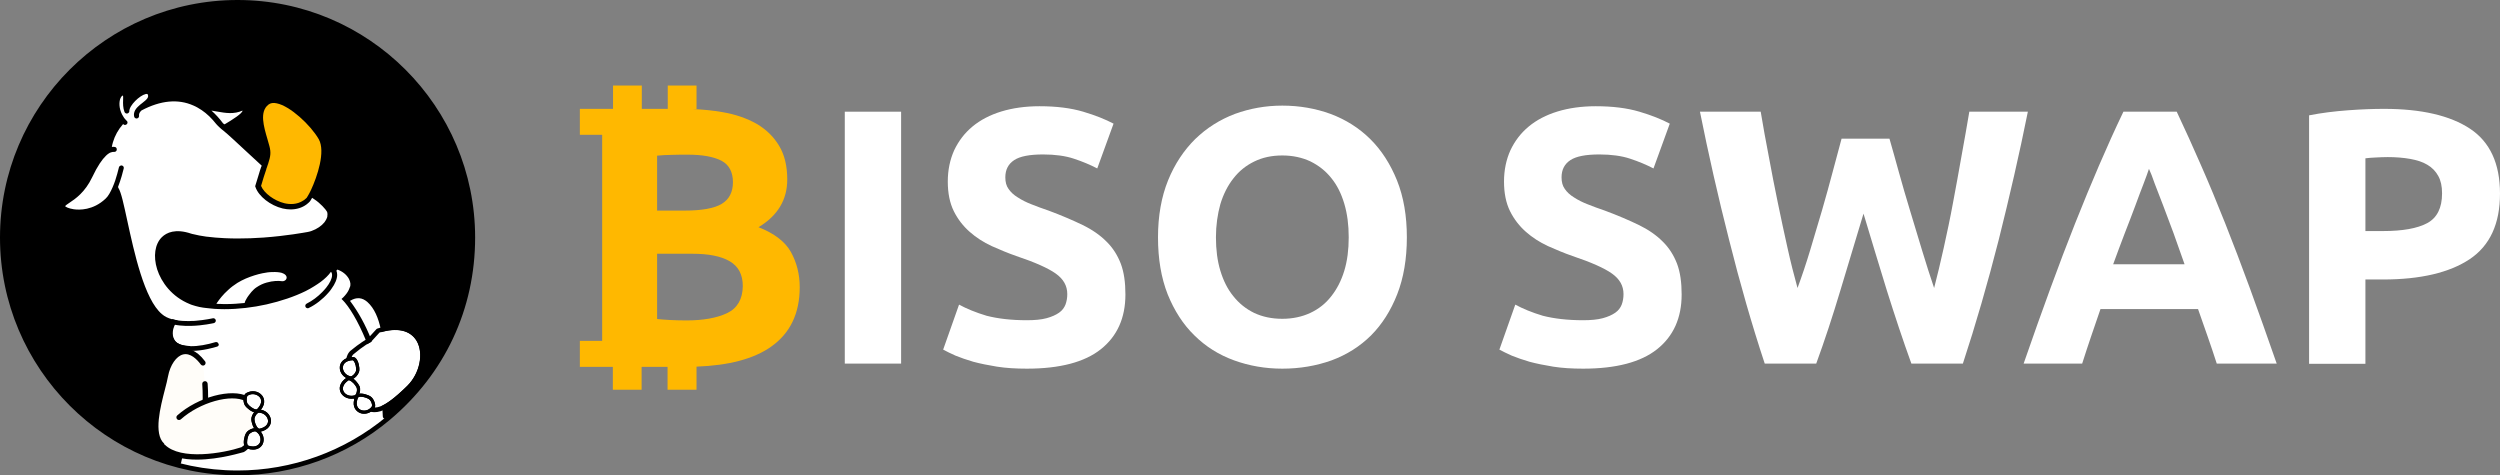 <svg width="263" height="50" viewBox="0 0 263 50" fill="none" xmlns="http://www.w3.org/2000/svg">
<rect x="0" y="0" width="263" height="50" fill="#808080" stroke="none"/>
<g clip-path="url(#clip0_52_75)">
<path d="M49.756 24.992C49.756 32.639 46.388 39.343 40.856 43.996C36.56 47.576 31.044 49.74 25.008 49.74C11.341 49.74 0.26 38.659 0.26 24.992C0.26 11.324 11.324 0.244 24.992 0.244C38.659 0.244 49.756 11.324 49.756 24.992Z" fill="white"/>
<path d="M44.793 10.12C44.37 9.551 43.915 9.014 43.443 8.493C43.215 8.233 42.971 7.973 42.727 7.712C42.646 7.631 42.564 7.55 42.483 7.468C41.653 6.638 40.758 5.874 39.815 5.158C39.57 4.979 39.343 4.8 39.099 4.637C38.724 4.377 38.35 4.133 37.976 3.905C37.602 3.677 37.211 3.449 36.804 3.238C36.365 2.994 35.926 2.782 35.47 2.571C35.112 2.392 34.738 2.245 34.364 2.083C33.892 1.887 33.42 1.708 32.948 1.546C32.753 1.481 32.558 1.416 32.362 1.35C32.167 1.285 31.972 1.237 31.777 1.171C31.484 1.09 31.191 1.009 30.882 0.944C30.687 0.895 30.475 0.846 30.28 0.797C28.571 0.423 26.814 0.228 24.992 0.228C23.169 0.228 21.412 0.423 19.704 0.797C19.509 0.846 19.297 0.879 19.102 0.944C18.809 1.009 18.516 1.09 18.207 1.171C18.012 1.22 17.816 1.285 17.621 1.35C17.426 1.416 17.231 1.481 17.035 1.546C16.564 1.708 16.076 1.887 15.62 2.083C15.246 2.229 14.871 2.392 14.514 2.571C14.058 2.782 13.619 3.01 13.179 3.238C12.789 3.449 12.398 3.677 12.024 3.905C11.764 4.068 11.52 4.23 11.276 4.393C10.901 4.637 10.543 4.897 10.185 5.174C10.072 5.272 9.941 5.353 9.827 5.451C9.356 5.809 8.9 6.199 8.461 6.59C8.233 6.785 8.021 6.996 7.81 7.192C7.712 7.289 7.598 7.403 7.501 7.501C6.378 8.607 5.369 9.844 4.474 11.162C4.361 11.324 4.247 11.487 4.149 11.65C1.676 15.506 0.244 20.078 0.244 24.992C0.244 25.138 0.244 25.285 0.244 25.431C0.244 25.496 0.244 25.561 0.244 25.61V25.626C0.244 25.773 0.26 25.903 0.26 26.033C0.26 26.049 0.26 26.066 0.26 26.066C0.26 26.212 0.277 26.359 0.277 26.505C0.277 26.538 0.277 26.586 0.277 26.619C0.293 26.765 0.293 26.928 0.309 27.075C0.309 27.091 0.309 27.091 0.309 27.107C0.325 27.237 0.325 27.367 0.342 27.498C0.342 27.546 0.358 27.595 0.358 27.66C0.374 27.823 0.39 27.969 0.407 28.132C0.423 28.311 0.456 28.49 0.488 28.653C0.504 28.799 0.537 28.962 0.553 29.108C0.569 29.173 0.569 29.255 0.586 29.32C0.602 29.434 0.635 29.548 0.651 29.678C0.683 29.824 0.716 29.971 0.748 30.133C0.797 30.329 0.83 30.524 0.879 30.719C0.911 30.849 0.944 30.996 0.976 31.126C0.992 31.191 1.009 31.24 1.025 31.305C1.058 31.435 1.09 31.565 1.123 31.695C1.155 31.826 1.188 31.939 1.237 32.07C1.253 32.118 1.269 32.184 1.285 32.232C1.334 32.362 1.367 32.509 1.416 32.639C1.416 32.655 1.432 32.688 1.432 32.704C1.481 32.851 1.529 32.997 1.578 33.144C1.627 33.306 1.692 33.469 1.741 33.615C1.855 33.908 1.969 34.217 2.099 34.51C2.164 34.657 2.213 34.787 2.278 34.933C2.294 34.982 2.327 35.047 2.343 35.096C2.359 35.129 2.359 35.145 2.375 35.177C2.424 35.275 2.473 35.389 2.522 35.486C2.587 35.633 2.668 35.796 2.733 35.942C2.815 36.089 2.88 36.235 2.961 36.398C3.026 36.528 3.108 36.674 3.173 36.804C3.173 36.821 3.189 36.837 3.189 36.837C3.27 36.983 3.352 37.13 3.433 37.276C3.433 37.292 3.449 37.309 3.466 37.325C3.531 37.455 3.612 37.585 3.693 37.716C3.872 38.008 4.051 38.318 4.247 38.611C4.328 38.724 4.393 38.838 4.474 38.952C4.588 39.115 4.702 39.278 4.816 39.44C4.897 39.554 4.979 39.668 5.06 39.782C5.076 39.798 5.076 39.815 5.093 39.815C5.174 39.928 5.255 40.026 5.337 40.14C5.451 40.286 5.565 40.416 5.678 40.563C5.776 40.693 5.89 40.823 5.988 40.953C6.101 41.084 6.199 41.214 6.313 41.328C6.638 41.702 6.98 42.06 7.322 42.418C7.419 42.516 7.517 42.613 7.631 42.727C7.647 42.743 7.663 42.76 7.68 42.776C7.794 42.89 7.908 42.987 8.021 43.101C8.038 43.117 8.054 43.134 8.07 43.15C8.184 43.264 8.298 43.361 8.412 43.459C8.542 43.573 8.656 43.671 8.786 43.785C9.03 43.996 9.291 44.208 9.551 44.419C9.681 44.517 9.811 44.631 9.941 44.728C10.072 44.826 10.202 44.923 10.348 45.021C10.348 45.021 10.364 45.021 10.364 45.037L10.755 45.314C10.885 45.412 11.031 45.509 11.162 45.591C11.373 45.737 11.585 45.867 11.796 45.997C12.008 46.128 12.219 46.258 12.431 46.388C12.789 46.599 13.13 46.795 13.505 46.974C13.619 47.039 13.749 47.087 13.863 47.153C15.652 48.096 18.061 48.828 18.614 48.942C18.809 48.975 19.02 48.877 19.053 48.666C19.167 48.145 19.378 47.153 19.525 46.534C20.208 43.785 20.973 40.709 20.127 36.918C20.111 36.853 20.094 36.772 20.078 36.691C20.046 36.593 20.029 36.495 19.997 36.398C19.899 36.398 19.818 36.398 19.72 36.381C19.622 36.381 19.525 36.365 19.444 36.349C19.004 36.284 18.646 36.137 18.418 35.877C18.012 35.389 18.044 34.738 18.337 34.152C18.728 34.234 19.118 34.266 19.525 34.282C19.622 34.282 19.72 34.282 19.818 34.282C19.915 34.282 20.029 34.282 20.127 34.282C21.363 34.25 22.421 34.006 22.502 33.99C22.633 33.957 22.73 33.811 22.698 33.68C22.665 33.534 22.519 33.453 22.389 33.485C22.372 33.485 21.591 33.664 20.599 33.745C20.469 33.762 20.355 33.762 20.208 33.762C20.094 33.762 19.98 33.778 19.866 33.778C19.46 33.778 19.037 33.762 18.646 33.697C18.549 33.68 18.451 33.664 18.353 33.648C18.256 33.632 18.174 33.599 18.093 33.583C17.686 33.469 17.328 33.306 17.035 33.046C15.181 31.5 14.107 26.505 13.391 23.218C13.017 21.494 12.756 20.257 12.463 19.785C12.463 19.785 12.447 19.736 12.415 19.671C12.724 18.874 12.935 18.077 13.017 17.719C13.049 17.572 12.968 17.442 12.821 17.41C12.773 17.393 12.724 17.41 12.675 17.426C12.594 17.459 12.528 17.524 12.512 17.605C12.415 18.044 12.268 18.516 12.122 18.988C12.089 19.102 12.04 19.232 11.992 19.346C11.943 19.476 11.894 19.59 11.845 19.704C11.617 20.224 11.373 20.664 11.097 20.908C9.779 22.145 8.331 22.096 7.761 22.014C7.208 21.933 6.915 21.77 6.85 21.689C6.899 21.608 7.127 21.445 7.306 21.331C7.924 20.924 8.949 20.224 9.697 18.646C10.267 17.442 10.755 16.759 11.145 16.385C11.243 16.287 11.324 16.222 11.422 16.157C11.52 16.092 11.601 16.043 11.682 16.027C11.812 15.978 11.91 15.978 12.008 15.978C12.057 15.978 12.089 15.978 12.122 15.962C12.203 15.929 12.284 15.848 12.284 15.734C12.301 15.587 12.187 15.457 12.057 15.457C11.959 15.441 11.861 15.441 11.764 15.457C11.796 15.294 11.829 15.132 11.878 14.969C12.089 14.253 12.447 13.619 12.951 13.049C13 13.114 13.082 13.147 13.147 13.147C13.212 13.147 13.277 13.114 13.342 13.065C13.423 12.984 13.44 12.854 13.374 12.756C13.374 12.74 13.358 12.724 13.326 12.707C13.326 12.691 13.309 12.691 13.309 12.691C13.244 12.626 13.195 12.577 13.147 12.512C13.082 12.447 13.033 12.366 12.984 12.284C12.561 11.65 12.496 10.934 12.626 10.462C12.691 10.251 12.805 10.088 12.903 10.055C12.919 10.055 12.935 10.055 12.935 10.055C12.968 10.137 12.951 10.364 12.951 10.527C12.935 10.901 12.935 11.357 13.098 11.78C13.147 11.894 13.261 11.959 13.391 11.943C13.472 11.926 13.553 11.861 13.586 11.796C13.602 11.764 13.602 11.731 13.602 11.699C13.602 11.08 14.692 10.039 15.327 9.893C15.506 9.86 15.522 9.909 15.539 9.925C15.685 10.234 15.473 10.446 14.969 10.836C14.839 10.934 14.692 11.048 14.562 11.178C14.383 11.341 14.237 11.52 14.155 11.731C14.107 11.845 14.09 11.959 14.09 12.073C14.09 12.122 14.09 12.171 14.107 12.236C14.107 12.268 14.123 12.301 14.139 12.333C14.188 12.415 14.286 12.48 14.4 12.463C14.546 12.447 14.644 12.317 14.627 12.171C14.595 11.975 14.692 11.796 14.888 11.617C16.889 10.56 18.728 10.381 20.338 11.097C20.501 11.162 20.648 11.243 20.794 11.324C20.94 11.406 21.071 11.487 21.217 11.585C21.77 11.959 22.275 12.447 22.747 13.049C22.942 13.277 23.251 13.537 23.3 13.586C23.365 13.635 23.43 13.684 23.527 13.765C24.048 14.188 24.943 15.034 25.822 15.848C26.359 16.336 26.944 16.889 27.53 17.426C27.514 17.475 27.497 17.54 27.465 17.589C27.4 17.784 27.319 18.012 27.253 18.256C27.14 18.614 27.009 19.02 26.863 19.525L26.847 19.606L26.879 19.688C27.205 20.648 28.441 21.624 29.743 21.933C30.036 21.998 30.312 22.031 30.573 22.031C31.207 22.031 31.793 21.852 32.265 21.494C32.33 21.445 32.411 21.38 32.476 21.315C32.509 21.282 32.525 21.266 32.558 21.233L32.574 21.217C32.59 21.201 32.606 21.168 32.639 21.136C32.688 21.054 32.769 20.94 32.834 20.81C32.916 20.859 32.997 20.924 33.078 20.973C33.68 21.363 34.282 22.031 34.413 22.291C34.461 22.454 34.461 22.633 34.429 22.812C34.429 22.844 34.413 22.877 34.396 22.909C34.364 23.007 34.315 23.105 34.25 23.202C34.217 23.267 34.169 23.332 34.12 23.397C33.811 23.772 33.339 24.097 32.785 24.292C32.688 24.325 32.606 24.357 32.509 24.374C32.428 24.39 32.362 24.406 32.281 24.422C32.281 24.422 32.281 24.422 32.265 24.422C32.07 24.455 30.166 24.813 27.709 24.992C26.83 25.057 25.887 25.09 24.927 25.09C24.504 25.09 24.064 25.073 23.641 25.057C22.991 25.024 22.34 24.976 21.721 24.894H21.705C21.201 24.829 20.713 24.732 20.257 24.618C20.208 24.618 20.176 24.601 20.143 24.585H20.127C18.451 24.016 17.523 24.471 17.035 24.943C16.287 25.675 16.108 26.961 16.531 28.327C16.97 29.694 18.077 31.224 19.964 31.988C20.062 32.037 20.176 32.07 20.273 32.102C20.387 32.135 20.485 32.167 20.599 32.2C20.843 32.265 21.103 32.33 21.363 32.362C21.445 32.379 21.542 32.395 21.624 32.395C21.77 32.411 21.917 32.428 22.079 32.444C22.242 32.46 22.421 32.476 22.584 32.493C22.909 32.509 23.235 32.525 23.576 32.525H23.625C25.073 32.525 26.603 32.346 28.051 32.021C29.548 31.679 30.963 31.207 32.151 30.622C32.314 30.54 32.476 30.459 32.639 30.361C32.785 30.28 32.916 30.198 33.046 30.117C33.29 29.971 33.518 29.808 33.729 29.662C34.185 29.32 34.559 28.962 34.819 28.588C34.868 28.637 34.901 28.718 34.917 28.783V28.799C34.933 28.848 34.933 28.897 34.933 28.946C34.933 29.32 34.689 29.792 34.315 30.264C34.25 30.345 34.185 30.426 34.12 30.491C34.055 30.573 33.973 30.654 33.908 30.719C33.436 31.207 32.851 31.647 32.265 31.939C32.135 32.005 32.086 32.151 32.135 32.265V32.281C32.184 32.379 32.281 32.428 32.379 32.428C32.411 32.428 32.46 32.428 32.493 32.395C33.209 32.053 33.957 31.468 34.526 30.817C34.592 30.735 34.657 30.67 34.722 30.589C34.787 30.508 34.836 30.443 34.884 30.361C35.242 29.873 35.47 29.352 35.47 28.913C35.47 28.75 35.438 28.604 35.389 28.474C35.438 28.409 35.438 28.409 35.503 28.36C36.04 28.555 36.463 28.897 36.707 29.336C36.886 29.678 36.918 30.02 36.788 30.247C36.788 30.264 36.772 30.28 36.772 30.296C36.674 30.589 36.511 30.833 36.3 31.077C36.235 31.142 36.186 31.207 36.121 31.272C36.056 31.337 35.991 31.386 35.926 31.451C35.991 31.516 36.072 31.581 36.137 31.663C36.186 31.712 36.235 31.761 36.284 31.826C37.797 33.615 40.14 38.724 40.27 43.785C40.27 44.045 40.579 44.175 40.774 44.012C40.774 44.012 41.116 43.719 41.279 43.573C41.523 43.361 41.751 43.134 41.995 42.922C42.076 42.841 42.174 42.76 42.255 42.678C42.336 42.597 42.418 42.516 42.499 42.45C42.581 42.369 42.662 42.288 42.727 42.206C42.808 42.125 42.873 42.044 42.955 41.962C43.036 41.881 43.101 41.8 43.182 41.718C43.248 41.637 43.313 41.572 43.394 41.49C43.671 41.165 43.947 40.856 44.224 40.514C44.289 40.433 44.354 40.368 44.403 40.286C44.468 40.205 44.533 40.124 44.582 40.059C44.647 39.977 44.696 39.896 44.761 39.815C44.826 39.733 44.875 39.652 44.94 39.57C45.054 39.408 45.167 39.245 45.281 39.082C45.346 39.001 45.395 38.92 45.444 38.838C45.721 38.431 45.981 38.008 46.241 37.569C46.306 37.455 46.372 37.358 46.437 37.244C46.567 37.032 46.681 36.804 46.795 36.593C46.86 36.479 46.908 36.365 46.974 36.267C47.022 36.186 47.055 36.089 47.104 36.007C47.641 34.933 48.096 33.811 48.471 32.655C48.536 32.46 48.601 32.265 48.65 32.07C48.682 31.972 48.698 31.874 48.731 31.777C48.796 31.549 48.861 31.337 48.91 31.11C49.024 30.67 49.121 30.215 49.219 29.759C49.268 29.531 49.3 29.304 49.349 29.076C49.365 28.978 49.382 28.864 49.398 28.767C49.447 28.49 49.479 28.213 49.512 27.921C49.561 27.498 49.609 27.075 49.626 26.651C49.658 26.228 49.675 25.789 49.675 25.35V25.317C49.675 25.268 49.675 25.22 49.675 25.155C49.675 25.106 49.675 25.041 49.675 24.992C49.756 19.411 47.901 14.269 44.793 10.12ZM23.625 13.082C23.56 13.033 23.511 13 23.462 12.984L23.446 12.951C23.072 12.447 22.665 12.008 22.242 11.634C22.437 11.666 22.633 11.699 22.811 11.731C23.739 11.894 24.601 12.04 25.512 11.634C25.529 11.91 24.455 12.594 23.625 13.082ZM29.645 29.58C29.304 29.531 28.718 29.531 28.051 29.727C27.693 29.824 27.335 29.987 26.977 30.231C26.798 30.345 26.619 30.524 26.456 30.703C26.375 30.8 26.277 30.914 26.212 31.012C26.131 31.126 26.049 31.224 25.984 31.337C25.854 31.549 25.756 31.744 25.74 31.874C25.089 31.939 24.455 31.988 23.82 31.988C23.593 31.988 23.349 31.988 23.121 31.972C23.007 31.972 22.877 31.972 22.763 31.956C22.795 31.907 22.828 31.874 22.86 31.809C23.072 31.5 23.446 30.996 24.016 30.491C24.292 30.231 24.618 29.987 24.976 29.759C25.252 29.596 25.545 29.434 25.854 29.304C26.473 29.043 27.058 28.864 27.595 28.75C27.986 28.669 28.344 28.62 28.653 28.62C29.059 28.604 29.385 28.637 29.629 28.702C29.662 28.718 29.694 28.718 29.71 28.734C30.442 28.994 30.166 29.645 29.645 29.58Z" fill="black"/>
<path d="M22.843 36.462C22.494 36.571 21.332 36.904 20.187 36.916L20.139 36.911C20.059 36.903 19.994 36.912 19.914 36.904C19.819 36.894 19.739 36.886 19.642 36.892C19.02 36.829 18.459 36.643 18.083 36.218C17.552 35.584 17.557 34.747 17.888 34.023C17.93 33.931 17.97 33.854 18.012 33.762C18.05 33.701 18.09 33.625 18.128 33.564C18.206 33.589 18.3 33.614 18.395 33.64C18.488 33.666 18.584 33.675 18.694 33.703C18.638 33.778 18.6 33.838 18.544 33.913C18.486 34.004 18.445 34.096 18.387 34.187C18.102 34.77 18.067 35.427 18.468 35.919C18.685 36.166 19.056 36.317 19.485 36.377C19.581 36.387 19.66 36.395 19.772 36.406C19.852 36.414 19.947 36.424 20.044 36.418C20.848 36.435 21.801 36.258 22.665 35.992C22.798 35.957 22.952 36.022 22.986 36.17C22.986 36.17 22.984 36.186 23 36.188C23.054 36.29 22.976 36.427 22.843 36.462Z" fill="black"/>
<path d="M32.72 19.98C32.688 20.062 32.639 20.143 32.606 20.208C32.558 20.29 32.525 20.387 32.476 20.452C32.411 20.566 32.362 20.664 32.314 20.729C32.297 20.762 32.265 20.794 32.249 20.826C32.216 20.859 32.184 20.892 32.151 20.908C32.086 20.973 32.005 21.038 31.923 21.087C31.24 21.543 30.475 21.51 29.922 21.38C28.848 21.119 27.774 20.322 27.465 19.557C27.66 18.858 27.839 18.337 27.986 17.898C28.002 17.849 28.018 17.817 28.018 17.768C28.018 17.751 28.034 17.735 28.034 17.719C28.034 17.703 28.034 17.703 28.051 17.686C28.067 17.621 28.099 17.556 28.116 17.491C28.132 17.459 28.132 17.426 28.148 17.393C28.165 17.328 28.181 17.279 28.213 17.214C28.457 16.45 28.523 16.059 28.344 15.376C28.279 15.148 28.213 14.904 28.132 14.627C27.758 13.342 27.27 11.748 28.246 10.999C28.457 10.836 28.75 10.787 29.108 10.869C30.508 11.145 32.672 13.147 33.534 14.644C34.266 15.945 33.371 18.581 32.72 19.98Z" fill="#FFB800"/>
<path d="M40.404 40.354C39.718 37.07 38.651 34.081 36.816 31.646C36.828 31.636 36.851 31.638 36.863 31.628C37.502 31.243 38.101 31.287 38.648 31.77C40.152 33.104 40.314 36.032 40.402 37.793C40.432 38.331 40.45 38.754 40.517 39.01C40.597 39.382 40.551 39.878 40.404 40.354Z" fill="white"/>
<path d="M21.549 40.372C21.549 40.372 21.826 44.057 20.996 46.236C20.492 47.459 19.181 48.251 17.086 46.888C15.483 45.431 17.068 41.344 17.4 39.545C17.778 37.514 19.488 35.703 21.365 38.192" fill="#FFFDF9"/>
<path d="M19.098 47.872C18.54 47.87 17.816 47.692 16.926 47.109C16.914 47.099 16.901 47.089 16.889 47.079C15.486 45.807 16.247 42.929 16.788 40.825C16.929 40.298 17.054 39.842 17.121 39.482C17.344 38.298 18.057 36.997 19.136 36.741C19.703 36.604 20.603 36.72 21.575 38.012C21.666 38.128 21.639 38.313 21.523 38.404C21.407 38.496 21.222 38.469 21.131 38.352C20.697 37.769 20.016 37.108 19.27 37.285C18.547 37.46 17.901 38.402 17.678 39.586C17.613 39.968 17.488 40.425 17.349 40.974C16.873 42.821 16.139 45.616 17.256 46.655C18.159 47.248 18.975 47.44 19.615 47.239C20.113 47.087 20.505 46.683 20.744 46.113C21.041 45.32 21.236 44.196 21.302 42.8C21.308 42.64 21.445 42.524 21.595 42.543C21.755 42.55 21.871 42.686 21.852 42.836C21.793 44.3 21.592 45.481 21.257 46.346C20.954 47.071 20.425 47.591 19.785 47.792C19.594 47.822 19.371 47.867 19.098 47.872Z" fill="black"/>
<path d="M21.581 43.091C21.421 43.084 21.295 42.96 21.302 42.8C21.364 41.484 21.278 40.399 21.278 40.399C21.262 40.241 21.387 40.115 21.544 40.099C21.702 40.083 21.829 40.208 21.844 40.365C21.849 40.41 21.934 41.495 21.875 42.834C21.853 42.961 21.729 43.087 21.581 43.091Z" fill="black"/>
<path d="M17.121 46.959C19.09 48.936 24.128 47.747 25.523 47.277C26.593 46.66 28.721 43.232 25.948 41.935C24.375 41.097 20.965 41.986 18.839 43.893" fill="#FFFDF9"/>
<path d="M20.719 48.352C19.264 48.352 17.825 48.073 16.925 47.168C16.825 47.055 16.809 46.883 16.927 46.768C17.041 46.668 17.213 46.652 17.328 46.77C18.999 48.457 23.477 47.687 25.409 47.043C26.021 46.673 27.1 45.189 27.038 43.883C27.01 43.139 26.611 42.568 25.834 42.202C24.318 41.398 21.011 42.334 19.024 44.115C18.91 44.215 18.728 44.211 18.628 44.098C18.528 43.984 18.532 43.801 18.646 43.702C20.831 41.762 24.36 40.809 26.082 41.708C27.019 42.155 27.55 42.898 27.596 43.865C27.659 45.39 26.465 47.09 25.658 47.552C25.638 47.563 25.618 47.574 25.603 47.569C25.572 47.56 23.128 48.352 20.719 48.352Z" fill="black"/>
<path d="M26.001 41.458C25.708 41.637 25.74 42.288 25.903 42.532C26.163 42.922 26.895 43.426 27.172 43.15C28.327 41.962 27.009 40.872 26.001 41.458Z" fill="white"/>
<path d="M26.944 43.394C26.928 43.394 26.895 43.394 26.879 43.394C26.489 43.361 25.968 42.955 25.756 42.629C25.626 42.434 25.578 42.044 25.643 41.751C25.691 41.555 25.789 41.409 25.919 41.344C26.489 41.019 27.205 41.132 27.579 41.62C27.872 41.995 27.937 42.629 27.286 43.28C27.205 43.313 27.107 43.394 26.944 43.394ZM26.082 41.604C26.033 41.637 25.984 41.702 25.968 41.816C25.919 42.044 25.968 42.336 26.033 42.45C26.212 42.711 26.635 43.036 26.928 43.069C26.993 43.069 27.026 43.069 27.058 43.036C27.481 42.597 27.595 42.141 27.335 41.8C27.074 41.49 26.554 41.328 26.082 41.604Z" fill="black"/>
<path d="M26.944 43.394C26.928 43.394 26.895 43.394 26.879 43.394C26.489 43.361 25.968 42.955 25.756 42.629C25.626 42.434 25.578 42.044 25.643 41.751C25.691 41.555 25.789 41.409 25.919 41.344C26.489 41.019 27.205 41.132 27.579 41.62C27.872 41.995 27.937 42.629 27.286 43.28C27.205 43.313 27.107 43.394 26.944 43.394ZM26.082 41.604C26.033 41.637 25.984 41.702 25.968 41.816C25.919 42.044 25.968 42.336 26.033 42.45C26.212 42.711 26.635 43.036 26.928 43.069C26.993 43.069 27.026 43.069 27.058 43.036C27.481 42.597 27.595 42.141 27.335 41.8C27.074 41.49 26.554 41.328 26.082 41.604Z" fill="black"/>
<path d="M27.27 43.248C26.928 43.231 26.603 43.801 26.603 44.078C26.603 44.533 26.944 45.347 27.319 45.265C28.946 44.907 28.441 43.313 27.27 43.248Z" fill="white"/>
<path d="M27.27 45.428C27.188 45.428 27.075 45.395 26.961 45.314C26.651 45.07 26.44 44.468 26.44 44.078C26.44 43.833 26.603 43.492 26.814 43.28C26.961 43.134 27.123 43.069 27.27 43.085C27.937 43.117 28.457 43.606 28.506 44.208C28.539 44.663 28.262 45.233 27.351 45.428C27.335 45.428 27.302 45.428 27.27 45.428ZM27.253 43.41C27.188 43.41 27.123 43.443 27.042 43.524C26.879 43.671 26.765 43.947 26.765 44.078C26.765 44.387 26.944 44.891 27.172 45.054C27.221 45.086 27.253 45.102 27.302 45.102C27.904 44.972 28.23 44.647 28.197 44.24C28.165 43.85 27.807 43.443 27.253 43.41Z" fill="black"/>
<path d="M27.27 45.428C27.188 45.428 27.075 45.395 26.961 45.314C26.651 45.07 26.44 44.468 26.44 44.078C26.44 43.833 26.603 43.492 26.814 43.28C26.961 43.134 27.123 43.069 27.27 43.085C27.937 43.117 28.457 43.606 28.506 44.208C28.539 44.663 28.262 45.233 27.351 45.428C27.335 45.428 27.302 45.428 27.27 45.428ZM27.253 43.41C27.188 43.41 27.123 43.443 27.042 43.524C26.879 43.671 26.765 43.947 26.765 44.078C26.765 44.387 26.944 44.891 27.172 45.054C27.221 45.086 27.253 45.102 27.302 45.102C27.904 44.972 28.23 44.647 28.197 44.24C28.165 43.85 27.807 43.443 27.253 43.41Z" fill="black"/>
<path d="M27.026 45.265C26.733 45.07 26.163 45.395 26.033 45.639C25.805 46.03 25.691 46.909 26.049 47.023C27.628 47.559 28.002 45.916 27.026 45.265Z" fill="white"/>
<path d="M26.619 47.299C26.44 47.299 26.228 47.267 26.001 47.185C25.903 47.153 25.789 47.071 25.708 46.892C25.561 46.534 25.691 45.9 25.887 45.558C26.001 45.347 26.326 45.135 26.619 45.07C26.814 45.021 26.993 45.037 27.123 45.135C27.677 45.509 27.888 46.193 27.628 46.73C27.465 47.039 27.14 47.299 26.619 47.299ZM26.814 45.379C26.782 45.379 26.733 45.379 26.7 45.395C26.489 45.444 26.245 45.607 26.18 45.721C26.033 45.981 25.936 46.518 26.033 46.778C26.049 46.827 26.082 46.876 26.114 46.876C26.684 47.071 27.14 46.957 27.335 46.583C27.497 46.242 27.4 45.705 26.944 45.412C26.895 45.379 26.863 45.379 26.814 45.379Z" fill="black"/>
<path d="M26.619 47.299C26.44 47.299 26.228 47.267 26.001 47.185C25.903 47.153 25.789 47.071 25.708 46.892C25.561 46.534 25.691 45.9 25.887 45.558C26.001 45.347 26.326 45.135 26.619 45.07C26.814 45.021 26.993 45.037 27.123 45.135C27.677 45.509 27.888 46.193 27.628 46.73C27.465 47.039 27.14 47.299 26.619 47.299ZM26.814 45.379C26.782 45.379 26.733 45.379 26.7 45.395C26.489 45.444 26.245 45.607 26.18 45.721C26.033 45.981 25.936 46.518 26.033 46.778C26.049 46.827 26.082 46.876 26.114 46.876C26.684 47.071 27.14 46.957 27.335 46.583C27.497 46.242 27.4 45.705 26.944 45.412C26.895 45.379 26.863 45.379 26.814 45.379Z" fill="black"/>
<path d="M42.841 40.596C40.221 43.166 39.489 42.971 38.854 42.792C37.878 42.516 37.227 41.084 36.983 39.928C36.723 38.724 36.804 37.602 37.195 37.276C38.236 36.398 38.968 36.007 38.985 36.007C39.017 35.991 39.033 35.975 39.05 35.958L39.928 34.998C41.767 34.429 43.134 34.738 43.817 35.844C44.598 37.162 44.159 39.294 42.841 40.596Z" fill="white"/>
<path d="M44.224 35.6C43.426 34.282 41.783 33.892 39.717 34.559C39.668 34.575 39.635 34.592 39.603 34.624L38.708 35.6C38.545 35.698 37.829 36.105 36.869 36.902C36.219 37.455 36.267 38.936 36.495 40.026C36.642 40.693 36.902 41.409 37.26 42.011C37.634 42.613 38.106 43.085 38.708 43.248C38.936 43.313 39.164 43.361 39.408 43.361C40.189 43.361 41.197 42.89 43.182 40.937C44.679 39.457 45.135 37.114 44.224 35.6ZM38.854 42.776C37.878 42.499 37.227 41.067 36.983 39.912C36.723 38.708 36.804 37.585 37.195 37.26C38.236 36.381 38.968 35.991 38.985 35.991C39.017 35.975 39.033 35.958 39.05 35.942L39.928 34.982C41.767 34.413 43.134 34.722 43.817 35.828C44.614 37.146 44.175 39.278 42.857 40.579C40.221 43.166 39.489 42.955 38.854 42.776Z" fill="black"/>
<path d="M39.229 42.906C39.44 42.629 39.164 42.027 38.92 41.881C38.529 41.62 37.667 41.425 37.504 41.783C36.87 43.313 38.497 43.833 39.229 42.906Z" fill="white"/>
<path d="M38.301 43.524C38.09 43.524 37.895 43.475 37.715 43.361C37.309 43.117 37 42.564 37.374 41.702C37.406 41.62 37.488 41.507 37.683 41.441C38.057 41.328 38.692 41.507 39.017 41.734C39.212 41.865 39.408 42.222 39.456 42.515C39.489 42.711 39.456 42.89 39.359 43.004C39.082 43.345 38.692 43.524 38.301 43.524ZM37.96 41.734C37.895 41.734 37.829 41.734 37.781 41.751C37.732 41.767 37.683 41.8 37.667 41.832C37.423 42.401 37.504 42.873 37.878 43.085C38.22 43.28 38.757 43.231 39.099 42.792C39.131 42.743 39.147 42.662 39.131 42.548C39.099 42.32 38.936 42.06 38.822 41.995C38.627 41.865 38.236 41.734 37.96 41.734Z" fill="black"/>
<path d="M38.301 43.524C38.09 43.524 37.895 43.475 37.715 43.361C37.309 43.117 37 42.564 37.374 41.702C37.406 41.62 37.488 41.507 37.683 41.441C38.057 41.328 38.692 41.507 39.017 41.734C39.212 41.865 39.408 42.222 39.456 42.515C39.489 42.711 39.456 42.89 39.359 43.004C39.082 43.345 38.692 43.524 38.301 43.524ZM37.96 41.734C37.895 41.734 37.829 41.734 37.781 41.751C37.732 41.767 37.683 41.8 37.667 41.832C37.423 42.401 37.504 42.873 37.878 43.085C38.22 43.28 38.757 43.231 39.099 42.792C39.131 42.743 39.147 42.662 39.131 42.548C39.099 42.32 38.936 42.06 38.822 41.995C38.627 41.865 38.236 41.734 37.96 41.734Z" fill="black"/>
<path d="M37.374 41.718C37.699 41.604 37.797 40.953 37.683 40.693C37.504 40.27 36.886 39.636 36.56 39.863C35.177 40.791 36.251 42.109 37.374 41.718Z" fill="white"/>
<path d="M36.967 41.946C36.495 41.946 36.056 41.702 35.844 41.295C35.633 40.872 35.698 40.254 36.463 39.733C36.544 39.684 36.674 39.636 36.869 39.684C37.244 39.798 37.667 40.286 37.829 40.644C37.927 40.872 37.895 41.246 37.764 41.523C37.683 41.702 37.553 41.832 37.406 41.881C37.276 41.93 37.114 41.946 36.967 41.946ZM36.723 39.993C36.707 39.993 36.674 39.993 36.658 40.01C36.154 40.351 35.958 40.774 36.137 41.165C36.3 41.507 36.788 41.751 37.309 41.588C37.374 41.572 37.423 41.507 37.471 41.409C37.569 41.197 37.569 40.921 37.52 40.791C37.406 40.514 37.048 40.107 36.772 40.026C36.755 39.993 36.739 39.993 36.723 39.993Z" fill="black"/>
<path d="M36.967 41.946C36.495 41.946 36.056 41.702 35.844 41.295C35.633 40.872 35.698 40.254 36.463 39.733C36.544 39.684 36.674 39.636 36.869 39.684C37.244 39.798 37.667 40.286 37.829 40.644C37.927 40.872 37.895 41.246 37.764 41.523C37.683 41.702 37.553 41.832 37.406 41.881C37.276 41.93 37.114 41.946 36.967 41.946ZM36.723 39.993C36.707 39.993 36.674 39.993 36.658 40.01C36.154 40.351 35.958 40.774 36.137 41.165C36.3 41.507 36.788 41.751 37.309 41.588C37.374 41.572 37.423 41.507 37.471 41.409C37.569 41.197 37.569 40.921 37.52 40.791C37.406 40.514 37.048 40.107 36.772 40.026C36.755 39.993 36.739 39.993 36.723 39.993Z" fill="black"/>
<path d="M36.837 39.749C37.178 39.815 37.585 39.31 37.618 39.033C37.683 38.578 37.455 37.715 37.081 37.748C35.421 37.829 35.682 39.505 36.837 39.749Z" fill="white"/>
<path d="M36.902 39.912C36.869 39.912 36.837 39.912 36.804 39.896C36.154 39.766 35.698 39.196 35.747 38.594C35.779 38.139 36.154 37.618 37.081 37.553C37.179 37.553 37.325 37.569 37.455 37.716C37.715 38.008 37.846 38.627 37.797 39.017C37.764 39.245 37.553 39.57 37.309 39.749C37.162 39.863 37.032 39.912 36.902 39.912ZM37.097 37.895C36.479 37.927 36.105 38.204 36.072 38.627C36.04 39.001 36.333 39.473 36.869 39.587C36.934 39.603 37.016 39.57 37.097 39.505C37.276 39.375 37.439 39.131 37.455 39.001C37.504 38.692 37.39 38.171 37.195 37.96C37.162 37.927 37.13 37.895 37.097 37.895Z" fill="black"/>
<path d="M36.902 39.912C36.869 39.912 36.837 39.912 36.804 39.896C36.154 39.766 35.698 39.196 35.747 38.594C35.779 38.139 36.154 37.618 37.081 37.553C37.179 37.553 37.325 37.569 37.455 37.716C37.715 38.008 37.846 38.627 37.797 39.017C37.764 39.245 37.553 39.57 37.309 39.749C37.162 39.863 37.032 39.912 36.902 39.912ZM37.097 37.895C36.479 37.927 36.105 38.204 36.072 38.627C36.04 39.001 36.333 39.473 36.869 39.587C36.934 39.603 37.016 39.57 37.097 39.505C37.276 39.375 37.439 39.131 37.455 39.001C37.504 38.692 37.39 38.171 37.195 37.96C37.162 37.927 37.13 37.895 37.097 37.895Z" fill="black"/>
<path d="M24.992 50C11.21 50 0 38.773 0 24.992C0 11.21 11.21 0 24.992 0C38.773 0 49.984 11.21 49.984 24.992C49.984 32.509 46.795 39.326 40.986 44.191C36.528 47.934 30.833 50 24.992 50ZM24.992 0.488C11.487 0.488 0.488 11.487 0.488 24.992C0.488 38.497 11.487 49.496 24.992 49.496C30.719 49.496 36.284 47.478 40.677 43.817C46.355 39.033 49.496 32.362 49.496 24.992C49.512 11.487 38.513 0.488 24.992 0.488Z" fill="black"/>
</g>
<g clip-path="url(#clip1_52_75)">
<path d="M88.872 11.75H94.797V38.25H88.872V11.75Z" fill="white"/>
<path d="M108.024 33.688C108.849 33.688 109.548 33.624 110.098 33.474C110.648 33.325 111.071 33.133 111.41 32.899C111.749 32.664 111.96 32.366 112.087 32.046C112.214 31.705 112.278 31.342 112.278 30.937C112.278 30.063 111.876 29.36 111.071 28.784C110.267 28.209 108.871 27.59 106.902 26.929C106.035 26.631 105.188 26.268 104.32 25.885C103.453 25.48 102.691 24.989 102.014 24.392C101.337 23.796 100.765 23.071 100.342 22.218C99.919 21.365 99.707 20.32 99.707 19.105C99.707 17.89 99.94 16.782 100.384 15.801C100.85 14.82 101.485 13.989 102.31 13.306C103.135 12.624 104.151 12.091 105.336 11.729C106.521 11.366 107.876 11.175 109.357 11.175C111.135 11.175 112.659 11.366 113.95 11.75C115.241 12.134 116.299 12.56 117.145 13.008L115.431 17.72C114.69 17.336 113.886 16.995 112.976 16.696C112.087 16.398 110.987 16.248 109.738 16.248C108.32 16.248 107.304 16.44 106.691 16.845C106.077 17.25 105.76 17.847 105.76 18.658C105.76 19.148 105.865 19.553 106.098 19.873C106.331 20.214 106.648 20.512 107.072 20.768C107.495 21.045 107.96 21.28 108.511 21.493C109.061 21.706 109.654 21.941 110.31 22.154C111.685 22.666 112.87 23.177 113.886 23.668C114.902 24.158 115.748 24.755 116.404 25.416C117.082 26.077 117.568 26.865 117.907 27.739C118.246 28.635 118.394 29.722 118.394 30.98C118.394 33.453 117.526 35.372 115.812 36.736C114.098 38.101 111.495 38.783 108.024 38.783C106.86 38.783 105.802 38.719 104.871 38.57C103.94 38.42 103.114 38.25 102.395 38.058C101.675 37.845 101.061 37.632 100.532 37.418C100.003 37.184 99.58 36.971 99.22 36.779L100.892 32.046C101.675 32.472 102.649 32.877 103.791 33.218C104.955 33.517 106.352 33.688 108.024 33.688Z" fill="white"/>
<path d="M148.001 24.968C148.001 27.228 147.662 29.232 146.985 30.959C146.308 32.685 145.398 34.114 144.234 35.286C143.07 36.438 141.694 37.312 140.086 37.909C138.477 38.484 136.742 38.783 134.901 38.783C133.102 38.783 131.409 38.484 129.822 37.909C128.235 37.333 126.838 36.459 125.653 35.286C124.468 34.135 123.536 32.685 122.838 30.959C122.161 29.232 121.822 27.249 121.822 24.968C121.822 22.708 122.182 20.704 122.88 18.977C123.579 17.25 124.552 15.801 125.737 14.628C126.944 13.456 128.34 12.582 129.906 11.985C131.494 11.409 133.144 11.111 134.901 11.111C136.7 11.111 138.393 11.409 139.98 11.985C141.567 12.582 142.964 13.456 144.149 14.628C145.334 15.801 146.265 17.25 146.964 18.977C147.662 20.726 148.001 22.708 148.001 24.968ZM127.917 24.968C127.917 26.268 128.065 27.441 128.383 28.486C128.7 29.53 129.145 30.426 129.758 31.172C130.351 31.918 131.07 32.494 131.938 32.92C132.806 33.325 133.779 33.538 134.901 33.538C135.98 33.538 136.975 33.325 137.843 32.92C138.71 32.515 139.451 31.939 140.044 31.172C140.636 30.426 141.102 29.53 141.419 28.486C141.737 27.441 141.885 26.268 141.885 24.968C141.885 23.668 141.737 22.495 141.419 21.429C141.102 20.363 140.657 19.468 140.044 18.721C139.451 17.975 138.71 17.4 137.843 16.973C136.975 16.568 135.98 16.355 134.901 16.355C133.779 16.355 132.806 16.568 131.938 16.995C131.07 17.421 130.351 17.997 129.758 18.764C129.166 19.51 128.7 20.427 128.383 21.472C128.086 22.538 127.917 23.71 127.917 24.968Z" fill="white"/>
<path d="M166.539 33.688C167.365 33.688 168.063 33.624 168.613 33.474C169.164 33.325 169.587 33.133 169.926 32.899C170.264 32.664 170.476 32.366 170.603 32.046C170.73 31.705 170.793 31.342 170.793 30.937C170.793 30.063 170.391 29.36 169.587 28.784C168.783 28.209 167.386 27.59 165.418 26.929C164.55 26.631 163.704 26.268 162.836 25.885C161.968 25.48 161.206 24.989 160.529 24.392C159.852 23.796 159.281 23.071 158.857 22.218C158.434 21.365 158.222 20.32 158.222 19.105C158.222 17.89 158.455 16.782 158.9 15.801C159.365 14.82 160 13.989 160.826 13.306C161.651 12.624 162.667 12.091 163.852 11.729C165.037 11.366 166.391 11.175 167.873 11.175C169.65 11.175 171.174 11.366 172.465 11.75C173.756 12.134 174.814 12.56 175.661 13.008L173.947 17.72C173.206 17.336 172.402 16.995 171.492 16.696C170.603 16.398 169.502 16.248 168.254 16.248C166.836 16.248 165.82 16.44 165.206 16.845C164.592 17.25 164.275 17.847 164.275 18.658C164.275 19.148 164.381 19.553 164.614 19.873C164.846 20.214 165.164 20.512 165.587 20.768C166.01 21.045 166.476 21.28 167.026 21.493C167.576 21.706 168.169 21.941 168.825 22.154C170.201 22.666 171.386 23.177 172.402 23.668C173.417 24.158 174.264 24.755 174.92 25.416C175.597 26.077 176.084 26.865 176.423 27.739C176.761 28.635 176.909 29.722 176.909 30.98C176.909 33.453 176.042 35.372 174.327 36.736C172.613 38.101 170.01 38.783 166.539 38.783C165.376 38.783 164.317 38.719 163.386 38.57C162.455 38.42 161.63 38.25 160.91 38.058C160.191 37.845 159.577 37.632 159.048 37.418C158.519 37.184 158.095 36.971 157.736 36.779L159.408 32.046C160.191 32.472 161.164 32.877 162.307 33.218C163.471 33.517 164.889 33.688 166.539 33.688Z" fill="white"/>
<path d="M198.771 14.586C199.067 15.63 199.405 16.803 199.765 18.125C200.125 19.446 200.527 20.789 200.95 22.197C201.374 23.604 201.797 25.011 202.22 26.396C202.643 27.803 203.067 29.104 203.469 30.298C203.807 28.997 204.146 27.59 204.485 26.055C204.823 24.52 205.162 22.943 205.458 21.322C205.754 19.702 206.072 18.061 206.347 16.44C206.643 14.82 206.918 13.264 207.172 11.75H213.331C212.442 16.184 211.405 20.683 210.262 25.245C209.098 29.807 207.849 34.135 206.495 38.25H201.077C200.188 35.798 199.342 33.24 198.495 30.554C197.67 27.867 196.845 25.16 196.041 22.474C195.236 25.181 194.411 27.867 193.607 30.554C192.803 33.24 191.956 35.819 191.067 38.25H185.65C184.295 34.157 183.047 29.807 181.904 25.245C180.74 20.683 179.724 16.184 178.835 11.75H185.226C185.48 13.264 185.755 14.82 186.073 16.44C186.369 18.061 186.687 19.681 187.025 21.322C187.364 22.964 187.702 24.542 188.041 26.055C188.38 27.59 188.739 28.997 189.099 30.298C189.565 29.04 190.009 27.718 190.432 26.311C190.856 24.904 191.279 23.497 191.681 22.111C192.083 20.704 192.464 19.361 192.803 18.061C193.141 16.76 193.459 15.609 193.734 14.586H198.771Z" fill="white"/>
<path d="M233.203 38.25C232.906 37.333 232.589 36.374 232.25 35.414C231.912 34.434 231.573 33.474 231.234 32.515H220.97C220.632 33.474 220.314 34.455 219.976 35.414C219.637 36.395 219.341 37.333 219.045 38.25H212.886C213.881 35.393 214.812 32.749 215.701 30.34C216.59 27.91 217.457 25.629 218.304 23.497C219.15 21.365 219.997 19.318 220.822 17.4C221.648 15.481 222.494 13.605 223.383 11.75H228.991C229.859 13.584 230.705 15.46 231.552 17.4C232.398 19.318 233.245 21.365 234.091 23.497C234.938 25.629 235.806 27.91 236.695 30.34C237.583 32.771 238.515 35.393 239.509 38.25H233.203ZM226.071 17.762C225.944 18.146 225.753 18.679 225.499 19.34C225.245 20.001 224.949 20.768 224.632 21.642C224.314 22.516 223.933 23.476 223.531 24.52C223.129 25.565 222.727 26.652 222.304 27.803H229.817C229.414 26.652 229.034 25.565 228.653 24.52C228.272 23.476 227.912 22.516 227.573 21.642C227.235 20.768 226.938 20.001 226.684 19.34C226.452 18.657 226.24 18.125 226.071 17.762Z" fill="white"/>
<path d="M250.81 11.452C254.725 11.452 257.752 12.155 259.847 13.541C261.942 14.927 263 17.208 263 20.363C263 23.54 261.942 25.842 259.804 27.27C257.688 28.677 254.641 29.402 250.704 29.402H248.842V38.271H242.916V12.134C244.207 11.878 245.583 11.707 247.022 11.601C248.461 11.494 249.71 11.452 250.81 11.452ZM251.191 16.526C250.768 16.526 250.345 16.547 249.921 16.568C249.498 16.59 249.138 16.611 248.842 16.654V24.307H250.704C252.757 24.307 254.302 24.03 255.339 23.476C256.376 22.921 256.905 21.877 256.905 20.342C256.905 19.596 256.778 18.999 256.503 18.508C256.228 18.018 255.868 17.634 255.36 17.336C254.873 17.037 254.26 16.845 253.561 16.718C252.842 16.59 252.038 16.526 251.191 16.526Z" fill="white"/>
<path d="M83.2 26.503C82.586 25.416 81.443 24.542 79.793 23.902C81.824 22.687 82.819 21.003 82.819 18.892C82.819 17.485 82.544 16.312 81.972 15.353C81.401 14.394 80.618 13.626 79.602 13.029C78.586 12.454 77.38 12.027 75.983 11.793C75.01 11.622 73.952 11.516 72.83 11.473H73.275V9H70.248V11.452C69.507 11.452 68.513 11.452 67.518 11.452V9H64.492V11.452C64.174 11.452 63.92 11.452 63.73 11.452C63.518 11.452 63.37 11.452 63.37 11.452H61V14.181H63.349V35.862H61V38.591H63.349C63.349 38.591 63.476 38.591 63.709 38.591C63.899 38.591 64.174 38.591 64.471 38.591V41H67.497V38.591C68.449 38.591 69.402 38.591 70.227 38.591V41H73.275V38.57C76.682 38.442 79.285 37.76 81.105 36.48C83.115 35.073 84.131 32.984 84.131 30.212C84.131 28.848 83.814 27.612 83.2 26.503ZM69.127 16.376C69.592 16.334 70.1 16.291 70.693 16.291C71.264 16.27 71.814 16.27 72.322 16.27C73.888 16.27 75.073 16.483 75.899 16.909C76.703 17.336 77.105 18.103 77.105 19.169C77.105 20.214 76.703 20.981 75.92 21.45C75.137 21.919 73.825 22.154 72.005 22.154H69.127V16.376ZM76.491 32.941C75.412 33.453 73.973 33.709 72.195 33.709C71.582 33.709 71.031 33.688 70.523 33.666C70.015 33.645 69.55 33.602 69.127 33.56V26.695H72.851C74.544 26.695 75.856 26.951 76.766 27.484C77.676 28.017 78.142 28.869 78.142 30.106C78.121 31.47 77.571 32.43 76.491 32.941Z" fill="#FFB800"/>
</g>
<defs>
<clipPath id="clip0_52_75">
<rect width="50" height="50" fill="white"/>
</clipPath>
<clipPath id="clip1_52_75">
<rect width="202" height="32" fill="white" transform="translate(61 9)"/>
</clipPath>
</defs>
</svg>
